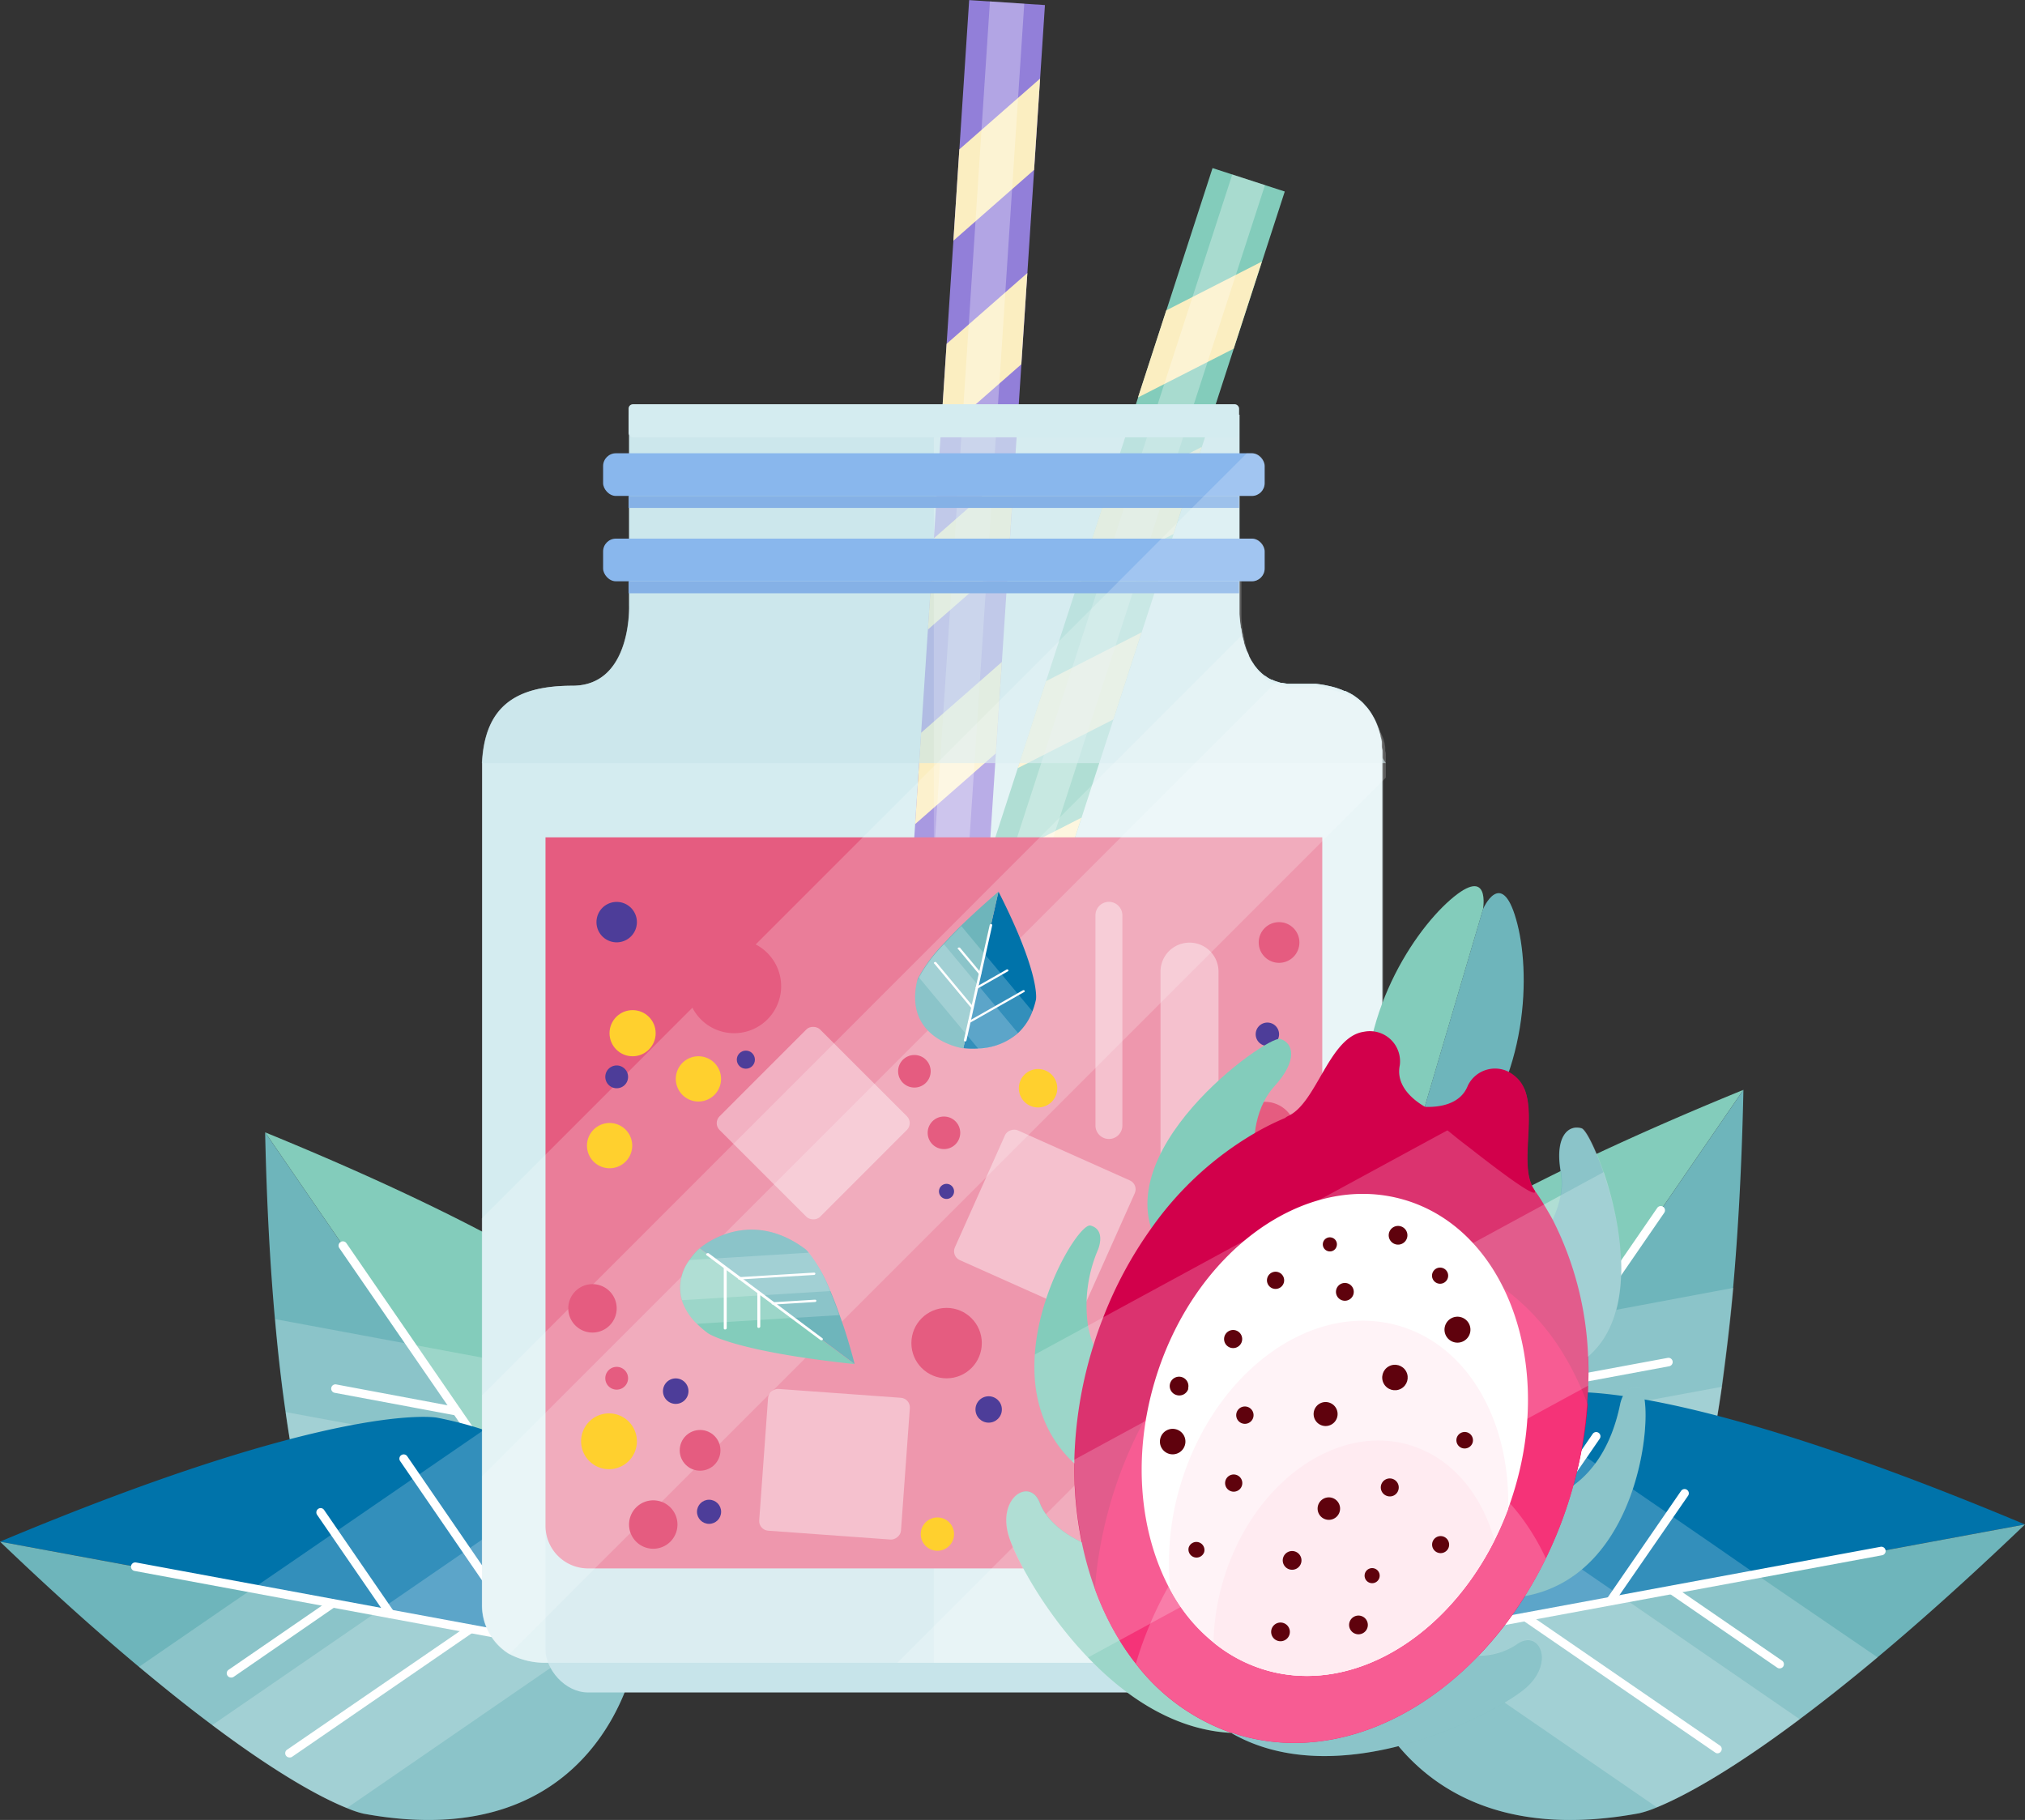<svg xmlns="http://www.w3.org/2000/svg" viewBox="0 0 268.54 241.36"><rect x="0" y="0" width="268.54" height="241.36" fill="#333333" stroke="none"/><defs><style>.cls-1{fill:#83ccbb;}.cls-2{fill:#6eb5bb;}.cls-3{opacity:0.2;}.cls-4{fill:#fff;}.cls-5{fill:#0073aa;}.cls-6{fill:#d4ecf0;}.cls-7{fill:#927fd9;}.cls-8{fill:#fbeec1;}.cls-9{opacity:0.3;}.cls-10{fill:#c7e4ea;}.cls-11{opacity:0.6;}.cls-12{fill:#e55c80;}.cls-13{fill:#89b7ed;}.cls-14{fill:#85b1e6;}.cls-15{opacity:0.4;}.cls-16{fill:#ffd02e;}.cls-17{fill:#4d3d99;}.cls-18{fill:#d2004b;}.cls-19{fill:#f20056;}.cls-20{fill:#fff3f7;}.cls-21{fill:#ffebf1;}.cls-22{fill:#5f020d;}</style></defs><title>Asset 2</title><g id="Layer_2" data-name="Layer 2"><g id="Layer_1-2" data-name="Layer 1"><path class="cls-1" d="M35.16,150.17l48.5,70.53a26.1,26.1,0,0,0,4.85-4.56,25.6,25.6,0,0,0,6.28-18.35,32.46,32.46,0,0,0-3.74-12.74,48.17,48.17,0,0,0-3.33-5.55S80.22,168.59,35.16,150.17Z"/><path class="cls-2" d="M43.73,209.75c18.12,26.36,39.93,10.95,39.93,10.95l-48.5-70.53c.21,9.68.68,17.87,1.3,24.77.41,4.68.89,8.76,1.41,12.32,1.64,11.52,3.64,17.58,4.83,20.4A13.45,13.45,0,0,0,43.73,209.75Z"/><g class="cls-3"><path class="cls-4" d="M43.73,209.75c18.12,26.36,39.93,10.95,39.93,10.95a26.1,26.1,0,0,0,4.85-4.56,25.6,25.6,0,0,0,6.28-18.35L37.87,187.26c1.64,11.52,3.64,17.58,4.83,20.4A13.45,13.45,0,0,0,43.73,209.75Z"/></g><g class="cls-3"><path class="cls-4" d="M42.7,207.66l36.66,6.79,9.15,1.69a25.6,25.6,0,0,0,6.28-18.35,32.46,32.46,0,0,0-3.74-12.74l-29.76-5.5-6.8-1.27-2.56-.47-.43-.08-15-2.79c.41,4.68.89,8.76,1.41,12.32C39.51,198.78,41.51,204.84,42.7,207.66Z"/></g><path class="cls-4" d="M75.52,209.4h-.1a.57.57,0,0,1-.46-.66l5.29-28.58a.57.57,0,0,1,1.12.21l-5.29,28.58A.57.57,0,0,1,75.52,209.4Z"/><path class="cls-4" d="M65,194.11h-.1a.57.57,0,0,1-.45-.66l3-16.05a.56.56,0,1,1,1.11.2l-3,16A.57.57,0,0,1,65,194.11Z"/><path class="cls-4" d="M71.06,203H71l-28.58-5.29a.56.56,0,0,1-.45-.66.57.57,0,0,1,.66-.46l28.58,5.3a.56.56,0,0,1,.45.66A.57.57,0,0,1,71.06,203Z"/><path class="cls-4" d="M60.54,187.71h-.1l-16.06-3a.56.56,0,0,1,.21-1.11l16,3a.56.56,0,0,1-.1,1.12Z"/><path class="cls-4" d="M81.13,217.59a.57.57,0,0,1-.47-.25L45,165.52a.57.57,0,0,1,.94-.65L81.59,216.7a.57.57,0,0,1-.14.79A.63.63,0,0,1,81.13,217.59Z"/><path class="cls-5" d="M0,204.45,84.16,220a25.88,25.88,0,0,0,.21-6.65A25.52,25.52,0,0,0,75.83,196a32.18,32.18,0,0,0-11.65-6.37A50.45,50.45,0,0,0,57.9,188S44.89,185.61,0,204.45Z"/><path class="cls-2" d="M48.19,240.52c31.45,5.82,36-20.49,36-20.49L0,204.45c7,6.7,13.11,12.16,18.43,16.6,3.6,3,6.82,5.57,9.7,7.71,9.32,7,15,9.86,17.85,11A13.32,13.32,0,0,0,48.19,240.52Z"/><g class="cls-3"><path class="cls-4" d="M48.19,240.52c31.45,5.82,36-20.49,36-20.49a25.88,25.88,0,0,0,.21-6.65A25.52,25.52,0,0,0,75.83,196l-47.7,32.79c9.32,7,15,9.86,17.85,11A13.32,13.32,0,0,0,48.19,240.52Z"/></g><g class="cls-3"><path class="cls-4" d="M46,239.78,76.7,218.65l7.67-5.27A25.52,25.52,0,0,0,75.83,196a32.18,32.18,0,0,0-11.65-6.37L39.25,206.75l-5.71,3.91-2.14,1.48-.36.24-12.61,8.67c3.6,3,6.82,5.57,9.7,7.71C37.45,235.74,43.14,238.62,46,239.78Z"/></g><path class="cls-4" d="M70,218a.57.57,0,0,1-.47-.24l-16.47-24a.56.56,0,0,1,.15-.78.57.57,0,0,1,.79.14l16.46,24A.56.56,0,0,1,70,218Z"/><path class="cls-4" d="M51.77,214.58a.57.57,0,0,1-.47-.24l-9.25-13.45a.57.57,0,0,1,.15-.79.55.55,0,0,1,.78.15l9.25,13.45a.56.56,0,0,1-.46.88Z"/><path class="cls-4" d="M38.39,233.07a.57.57,0,0,1-.47-.25.56.56,0,0,1,.15-.78l24-16.47a.56.56,0,0,1,.79.14.57.57,0,0,1-.15.79L38.71,233A.55.55,0,0,1,38.39,233.07Z"/><path class="cls-4" d="M30.64,222.47a.57.57,0,0,1-.47-.25.55.55,0,0,1,.15-.78l13.45-9.25a.56.56,0,1,1,.64.93L31,222.37A.55.55,0,0,1,30.64,222.47Z"/><path class="cls-4" d="M79.77,219.79h-.1L17.82,208.33a.57.57,0,0,1,.21-1.12l61.84,11.45a.57.57,0,0,1-.1,1.13Z"/><path class="cls-6" d="M183.78,213.51c-.15,1.81-1.26,7-8.66,7H72.57a10.11,10.11,0,0,1-5-1.15,7.58,7.58,0,0,1-3.64-6.49V102.4c0-.41,0-.81,0-1.2.38-7.52,4.44-10.26,12-10.26,7.91,0,7.51-10.66,7.51-10.66V55h80.94V80.28s0,.35,0,.94c0,.06,0,.13,0,.2a15.68,15.68,0,0,0,.16,1.6c0,.1,0,.19.05.28s.07.44.12.67a2,2,0,0,0,.05.24l0,.08.09.37.12.44a.32.32,0,0,0,0,.09c.07.28.17.55.26.81s.13.34.21.5.13.3.19.44l0,.06.21.4,0,0c.08.13.15.26.24.39s.19.29.29.44.08.11.13.17l.14.17.06.08s0,0,0,0,.19.21.28.31h0l.37.35.36.3a.1.1,0,0,1,.05,0h0l.37.26c.14.09.3.17.45.25l.07,0,.21.09a.78.78,0,0,0,.21.09l0,0a3.19,3.19,0,0,0,.33.11l.26.08a1.17,1.17,0,0,0,.2.06l.19,0a6.18,6.18,0,0,0,.67.12l.53,0h1.8l.65,0,.37,0,.4,0,.72.1.48.08.76.16h0l.35.09h0l.43.12.34.12.39.14.39.17.13,0,0,0,.23.12.3.15s0,0,0,0l.35.19c.12.08.24.15.35.24a1.77,1.77,0,0,1,.17.12,1,1,0,0,1,.16.12,2.43,2.43,0,0,1,.25.2c.12.09.23.19.34.29s.16.15.23.23.09.09.13.15l.25.27a7.53,7.53,0,0,1,.84,1.22l.15.27.12.24c.07.14.13.28.19.43s.09.22.13.33a2.31,2.31,0,0,1,.1.28,5.94,5.94,0,0,1,.23.75h0a1.78,1.78,0,0,1,.09.33h0c0,.15.08.3.11.46l.06.33a.37.37,0,0,0,0,.09c0,.11,0,.22,0,.34s0,.07,0,.11v0c0,.2.06.41.08.62a.38.38,0,0,0,0,.1,0,0,0,0,0,0,0v.11l0,.34,0,.37v.18c0,.13,0,.26,0,.39s0,.5,0,.75V212.91A4.44,4.44,0,0,1,183.78,213.51Z"/><rect class="cls-7" x="69.62" y="55.16" width="119.99" height="10.07" transform="translate(61.08 185.61) rotate(-86.25)"/><polygon class="cls-8" points="137.93 10.42 137.13 22.53 126.43 31.92 127.22 19.81 137.93 10.42"/><polygon class="cls-8" points="136.24 36.21 135.44 48.31 124.74 57.7 125.53 45.6 136.24 36.21"/><polygon class="cls-8" points="134.55 62 133.75 74.11 123.05 83.49 123.84 71.39 134.55 62"/><polygon class="cls-8" points="132.86 87.79 132.07 99.9 121.36 109.29 122.15 97.18 132.86 87.79"/><g class="cls-9"><rect class="cls-4" x="69.62" y="57.92" width="119.99" height="4.56" transform="translate(61.08 185.61) rotate(-86.25)"/></g><rect class="cls-1" x="87.06" y="75.87" width="119.99" height="10.07" transform="translate(24.72 195.81) rotate(-72.02)"/><polygon class="cls-8" points="167.34 34.69 163.6 46.24 150.91 52.71 154.66 41.16 167.34 34.69"/><polygon class="cls-8" points="159.37 59.27 155.62 70.82 142.94 77.29 146.68 65.75 159.37 59.27"/><polygon class="cls-8" points="151.39 83.86 147.65 95.41 134.96 101.87 138.71 90.33 151.39 83.86"/><polygon class="cls-8" points="143.41 108.44 139.67 119.99 126.98 126.46 130.73 114.91 143.41 108.44"/><g class="cls-9"><rect class="cls-4" x="87.06" y="78.62" width="119.99" height="4.56" transform="translate(24.72 195.81) rotate(-72.02)"/></g><rect class="cls-10" x="72.34" y="191.62" width="103.01" height="32.83" rx="5.66"/><g class="cls-11"><path class="cls-10" d="M183.78,101.2H63.9c.38-7.52,4.44-10.26,12-10.26,7.91,0,7.51-10.66,7.51-10.66V55h80.94V80.28s0,.35,0,.94c0,.06,0,.13,0,.2a15.68,15.68,0,0,0,.16,1.6c0,.1,0,.19.05.28s.07.44.12.67a2,2,0,0,0,.05.24l0,.08.09.37.12.44a.32.32,0,0,0,0,.09c.07.28.17.55.26.81s.13.34.21.5.13.3.19.44l0,.06.21.4,0,0c.08.13.15.26.24.39s.19.29.29.44.08.11.13.17l.14.17.06.08s0,0,0,0,.19.21.28.31h0l.37.35.36.3a.1.1,0,0,1,.05,0h0c.12.09.24.18.37.26s.3.17.45.25l.07,0,.21.09a.78.78,0,0,0,.21.09l0,0a3.19,3.19,0,0,0,.33.11l.26.08a1.17,1.17,0,0,0,.2.06l.19,0a6.18,6.18,0,0,0,.67.12l.53,0h1.8l.65,0,.37,0,.4,0,.72.1.48.08.76.16h0l.35.09h0l.43.12.34.12.39.14.39.17.13,0,0,0,.23.12.3.15s0,0,0,0l.35.19c.12.08.24.15.35.24a1.77,1.77,0,0,1,.17.12,1,1,0,0,1,.16.12,2.43,2.43,0,0,1,.25.2c.12.09.23.19.34.29s.16.15.23.23.09.09.13.15l.25.27a7.53,7.53,0,0,1,.84,1.22l.15.27.12.24c.07.14.13.28.19.43s.09.22.13.33a2.31,2.31,0,0,1,.1.28,5.94,5.94,0,0,1,.23.75h0a1.78,1.78,0,0,1,.09.33h0c0,.15.08.3.11.46l.06.33a.37.37,0,0,0,0,.09c0,.11,0,.22,0,.34s0,.07,0,.11v0c0,.2.06.41.08.62a.38.38,0,0,0,0,.1,0,0,0,0,0,0,0v.11l0,.34,0,.37Z"/></g><g class="cls-3"><path class="cls-4" d="M183.78,213.51c-.15,1.81-1.26,7-8.66,7H123.84V55h40.47V80.28s0,.35,0,.94c0,.06,0,.13,0,.2a15.68,15.68,0,0,0,.16,1.6c0,.1,0,.19.05.28s.07.44.12.67a2,2,0,0,0,.05.24l0,.08.09.37.12.44a.32.32,0,0,0,0,.09c.07.28.17.55.26.81s.13.34.21.5.13.3.19.44l0,.06.21.4,0,0c.08.13.15.26.24.39s.19.29.29.44.08.11.13.17l.14.17.06.08s0,0,0,0,.19.21.28.31h0l.37.35.36.3a.1.1,0,0,1,.05,0h0l.37.26c.14.09.3.17.45.25l.07,0,.21.09a.78.78,0,0,0,.21.09l0,0a3.19,3.19,0,0,0,.33.11l.26.08a1.17,1.17,0,0,0,.2.06l.19,0a6.18,6.18,0,0,0,.67.12l.53,0h1.8l.65,0,.37,0,.4,0,.72.1.48.08.76.16h0l.35.09h0l.43.12.34.12.39.14.39.17.13,0,0,0,.23.12.3.15s0,0,0,0l.35.19c.12.08.24.15.35.24a1.77,1.77,0,0,1,.17.12,1,1,0,0,1,.16.12,2.43,2.43,0,0,1,.25.2c.12.09.23.19.34.29s.16.15.23.23.09.09.13.15l.25.27a7.53,7.53,0,0,1,.84,1.22l.15.27.12.24c.07.14.13.28.19.43s.09.22.13.33a2.31,2.31,0,0,1,.1.28,5.94,5.94,0,0,1,.23.75h0a1.78,1.78,0,0,1,.09.33h0c0,.15.08.3.11.46l.06.33a.37.37,0,0,0,0,.09c0,.11,0,.22,0,.34s0,.07,0,.11v0c0,.2.06.41.08.62a.38.38,0,0,0,0,.1,0,0,0,0,0,0,0v.11l0,.34,0,.37v.18c0,.13,0,.26,0,.39s0,.5,0,.75V212.91A4.44,4.44,0,0,1,183.78,213.51Z"/></g><path class="cls-12" d="M72.34,111.05v91.32A5.65,5.65,0,0,0,78,208h91.69a5.66,5.66,0,0,0,5.66-5.66V111.05Z"/><g class="cls-3"><path class="cls-4" d="M183.78,213.51c-.15,1.81-1.26,7-8.66,7H72.57a10.11,10.11,0,0,1-5-1.15,7.58,7.58,0,0,1-3.64-6.49v-17.1L169.21,90.48a3.19,3.19,0,0,0,.33.11l.26.08a1.17,1.17,0,0,0,.2.06l.19,0a6.18,6.18,0,0,0,.67.12l.53,0h1.8l.65,0,.37,0,.4,0,.72.1.48.08.76.16h0l.35.09h0l.43.12.34.12.39.14.39.17.13,0,0,0,.23.12.3.15s0,0,0,0l.35.19c.12.08.24.15.35.24a1.77,1.77,0,0,1,.17.12,1,1,0,0,1,.16.12,2.43,2.43,0,0,1,.25.2c.12.09.23.19.34.29s.16.15.23.23.09.09.13.15l.25.27a7.53,7.53,0,0,1,.84,1.22l.15.27.12.24c.07.14.13.28.19.43s.09.22.13.33a2.31,2.31,0,0,1,.1.28,5.94,5.94,0,0,1,.23.75h0a1.78,1.78,0,0,1,.09.33h0c0,.15.08.3.11.46l.06.33a.37.37,0,0,0,0,.09c0,.11,0,.22,0,.34s0,.07,0,.11v0c0,.2.06.41.08.62a.38.38,0,0,0,0,.1,0,0,0,0,0,0,0v.11l0,.34,0,.37v.18c0,.13,0,.26,0,.39s0,.5,0,.75V212.91A4.44,4.44,0,0,1,183.78,213.51Z"/></g><g class="cls-3"><path class="cls-4" d="M183.78,213.51c-.15,1.81-1.26,7-8.66,7H72.57a10.11,10.11,0,0,1-5-1.15,7.58,7.58,0,0,1-3.64-6.49V185.05L164.72,84.21l0,.08.09.37.12.44a.32.32,0,0,0,0,.09c.07.28.17.55.26.81s.13.34.21.5.13.3.19.44l0,.06.21.4,0,0c.08.13.15.26.24.39s.19.29.29.44.08.11.13.17l.14.17.06.08s0,0,0,0,.19.21.28.31h0l.37.35.36.3a.1.1,0,0,1,.05,0h0l.37.26c.14.09.3.17.45.25l.07,0,.21.09a.78.78,0,0,0,.21.09l0,0a3.19,3.19,0,0,0,.33.11l.26.08a1.17,1.17,0,0,0,.2.06l.19,0a6.18,6.18,0,0,0,.67.12l.53,0h1.8l.65,0,.37,0,.4,0,.72.1.48.08.76.16h0l.35.09h0l.43.12.34.12.39.14.39.17.13,0,0,0,.23.12.3.15s0,0,0,0l.35.19c.12.08.24.15.35.24a1.77,1.77,0,0,1,.17.12,1,1,0,0,1,.16.12,2.43,2.43,0,0,1,.25.2c.12.09.23.19.34.29s.16.15.23.23.09.09.13.15l.25.27a7.53,7.53,0,0,1,.84,1.22l.15.27.12.24c.07.14.13.28.19.43s.09.22.13.33a2.31,2.31,0,0,1,.1.28,5.94,5.94,0,0,1,.23.75h0a1.78,1.78,0,0,1,.09.33h0c0,.15.08.3.11.46l.06.33a.37.37,0,0,0,0,.09c0,.11,0,.22,0,.34s0,.07,0,.11v0c0,.2.06.41.08.62a.38.38,0,0,0,0,.1,0,0,0,0,0,0,0v.11l0,.34,0,.37v.18c0,.13,0,.26,0,.39s0,.5,0,.75V212.91A4.44,4.44,0,0,1,183.78,213.51Z"/></g><rect class="cls-6" x="83.36" y="53.61" width="80.96" height="4.39" rx="0.57"/><rect class="cls-13" x="79.98" y="60.11" width="87.73" height="5.66" rx="1.7"/><rect class="cls-13" x="79.98" y="71.43" width="87.73" height="5.66" rx="1.7"/><rect class="cls-14" x="83.36" y="77.09" width="80.95" height="1.59"/><rect class="cls-14" x="83.36" y="65.77" width="80.95" height="1.59"/><g class="cls-3"><path class="cls-4" d="M92.09,194.82l19.62-19.62,63.64-63.64,8.43-8.43v-2l0-.37,0-.34v-.11a0,0,0,0,1,0,0,.38.38,0,0,1,0-.1c0-.21,0-.42-.08-.62v0s0-.07,0-.11,0-.23,0-.34a.37.37,0,0,1,0-.09l-.06-.33c0-.16-.07-.31-.11-.46h0a1.78,1.78,0,0,0-.09-.33h0A5.94,5.94,0,0,0,183,97a2.31,2.31,0,0,0-.1-.28c0-.11-.08-.22-.13-.33s-.12-.29-.19-.43l-.12-.24-.15-.27a7.53,7.53,0,0,0-.84-1.22l-.25-.27c0-.06-.09-.1-.13-.15s-.15-.15-.23-.23-.22-.2-.34-.29a2.43,2.43,0,0,0-.25-.2,1,1,0,0,0-.16-.12,1.77,1.77,0,0,0-.17-.12c-.11-.09-.23-.16-.35-.24l-.35-.19s0,0,0,0l-.3-.15-.23-.12,0,0-.13,0-.39-.17-.39-.14-.34-.12-.43-.12h0l-.35-.09h0l-.76-.16-.48-.08-.72-.1-.4,0-.37,0-.65,0h-1.8l-.53,0a6.18,6.18,0,0,1-.67-.12l-.19,0a1.17,1.17,0,0,1-.2-.06l-.26-.08a3.19,3.19,0,0,1-.33-.11l0,0a.78.78,0,0,1-.21-.09l-.21-.09-.07,0c-.15-.08-.31-.16-.45-.25l-.37-.26h0a.1.1,0,0,0-.05,0l-.36-.3-.37-.35h0c-.09-.1-.19-.2-.28-.31s0,0,0,0l-.06-.08-.14-.17c-.05-.06-.08-.12-.13-.17s-.2-.29-.29-.44-.16-.26-.24-.39l0,0-.21-.4,0-.06c-.06-.14-.13-.29-.19-.44s-.14-.33-.21-.5-.19-.53-.26-.81a.32.32,0,0,1,0-.09l-.12-.44-.09-.37,0-.08a2,2,0,0,1-.05-.24c0-.23-.09-.45-.12-.67s0-.18-.05-.28a15.68,15.68,0,0,1-.16-1.6c0-.07,0-.14,0-.2,0-.59,0-.94,0-.94V77.09H166a1.69,1.69,0,0,0,1.7-1.69V73.13a1.7,1.7,0,0,0-1.7-1.7h-1.7V65.77H166a1.69,1.69,0,0,0,1.7-1.69V61.81a1.7,1.7,0,0,0-1.7-1.7h-.66l-1,1-4.62,4.61L146.78,78.69,124.27,101.2l-.43.43-9.43,9.42L72.34,153.13l-8.46,8.46v51.32a7.58,7.58,0,0,0,3.64,6.49L78.89,208Z"/></g><g class="cls-3"><path class="cls-4" d="M183.78,155.75v57.76c-.15,1.81-1.26,7-8.66,7H119l49.16-49.16Z"/></g><g class="cls-15"><path class="cls-4" d="M161.59,188.85a3.84,3.84,0,0,1-3.84,3.84h0a3.84,3.84,0,0,1-3.85-3.84v-60a3.84,3.84,0,0,1,3.85-3.84h0a3.84,3.84,0,0,1,3.84,3.84Z"/></g><g class="cls-15"><path class="cls-4" d="M148.84,149.27a1.78,1.78,0,0,1-1.78,1.78h0a1.79,1.79,0,0,1-1.79-1.78V121.39a1.79,1.79,0,0,1,1.79-1.79h0a1.79,1.79,0,0,1,1.78,1.79Z"/></g><circle class="cls-12" cx="125.53" cy="178.12" r="4.67"/><circle class="cls-12" cx="169.62" cy="124.99" r="2.7"/><circle class="cls-12" cx="92.84" cy="192.34" r="2.7"/><circle class="cls-12" cx="155.36" cy="201.43" r="4.15"/><circle class="cls-12" cx="78.58" cy="127.69" r="4.15"/><circle class="cls-16" cx="137.66" cy="144.32" r="2.55"/><circle class="cls-16" cx="124.31" cy="203.45" r="2.21"/><path class="cls-12" d="M89.84,202.18a3.21,3.21,0,1,1-3.2-3.21A3.21,3.21,0,0,1,89.84,202.18Z"/><path class="cls-16" d="M84.46,191.14a3.7,3.7,0,1,1-3.7-3.7A3.7,3.7,0,0,1,84.46,191.14Z"/><path class="cls-12" d="M83.29,182.78a1.51,1.51,0,1,1-1.51-1.51A1.51,1.51,0,0,1,83.29,182.78Z"/><path class="cls-12" d="M81.78,173.51a3.21,3.21,0,1,1-3.2-3.21A3.21,3.21,0,0,1,81.78,173.51Z"/><path class="cls-12" d="M171.78,197.28a5.1,5.1,0,1,1-5.1-5.1A5.09,5.09,0,0,1,171.78,197.28Z"/><path class="cls-16" d="M170.78,184.49a3,3,0,1,1-3-3A3,3,0,0,1,170.78,184.49Z"/><path class="cls-12" d="M170.8,171a4.12,4.12,0,1,1-4.12-4.11A4.13,4.13,0,0,1,170.8,171Z"/><circle class="cls-12" cx="121.26" cy="142.07" r="2.16"/><path class="cls-12" d="M173.52,161.83a2.73,2.73,0,1,1-2.72-2.73A2.72,2.72,0,0,1,173.52,161.83Z"/><path class="cls-16" d="M95.62,143.08a3,3,0,1,1-3-3A3,3,0,0,1,95.62,143.08Z"/><path class="cls-16" d="M83.84,151.93a3,3,0,1,1-3-3A3,3,0,0,1,83.84,151.93Z"/><circle class="cls-16" cx="83.89" cy="137.02" r="3.06"/><path class="cls-12" d="M103.59,130.79a6.23,6.23,0,1,1-6.23-6.23A6.23,6.23,0,0,1,103.59,130.79Z"/><circle class="cls-12" cx="125.18" cy="150.23" r="2.16"/><circle class="cls-12" cx="167.74" cy="150.23" r="4.11"/><g class="cls-15"><rect class="cls-4" x="101.26" y="184.77" width="18.85" height="18.85" rx="1.28" transform="translate(-91.01 290.56) rotate(-85.86)"/></g><g class="cls-15"><rect class="cls-4" x="98.42" y="139.5" width="18.85" height="18.85" rx="1.28" transform="translate(-73.73 119.96) rotate(-45.02)"/></g><g class="cls-15"><rect class="cls-4" x="129.14" y="152.4" width="18.85" height="18.85" rx="1.28" transform="translate(-65.72 222.31) rotate(-65.92)"/></g><path class="cls-17" d="M91.3,184.49a1.69,1.69,0,1,1-1.69-1.69A1.69,1.69,0,0,1,91.3,184.49Z"/><path class="cls-17" d="M149.89,192.34a1.71,1.71,0,1,1-1.71-1.7A1.7,1.7,0,0,1,149.89,192.34Z"/><path class="cls-17" d="M83.29,142.81a1.51,1.51,0,1,0-1.51,1.51A1.5,1.5,0,0,0,83.29,142.81Z"/><path class="cls-17" d="M150.61,172.21a1.29,1.29,0,1,1-1.29-1.29A1.29,1.29,0,0,1,150.61,172.21Z"/><path class="cls-17" d="M126.52,158a1,1,0,1,1-1-1A1,1,0,0,1,126.52,158Z"/><circle class="cls-17" cx="94.03" cy="200.49" r="1.6"/><path class="cls-17" d="M169.62,137.16a1.55,1.55,0,1,1-1.55-1.55A1.55,1.55,0,0,1,169.62,137.16Z"/><circle class="cls-17" cx="131.11" cy="186.92" r="1.75"/><circle class="cls-17" cx="98.91" cy="140.53" r="1.2"/><path class="cls-17" d="M84.46,122.29a2.68,2.68,0,1,1-2.68-2.68A2.68,2.68,0,0,1,84.46,122.29Z"/><path class="cls-5" d="M132.41,118.24,127.75,139a9.77,9.77,0,0,0,2,.05A8.36,8.36,0,0,0,135,137a7.56,7.56,0,0,0,1.91-2.88,10.12,10.12,0,0,0,.47-1.55S138.05,129.33,132.41,118.24Z"/><path class="cls-2" d="M121.61,130.14c-1.74,7.77,6.14,8.89,6.14,8.89l4.66-20.79c-2,1.73-3.64,3.24-5,4.55-.9.89-1.66,1.69-2.31,2.4a20.45,20.45,0,0,0-3.29,4.41A2.78,2.78,0,0,0,121.61,130.14Z"/><g class="cls-3"><path class="cls-4" d="M121.61,130.14c-1.74,7.77,6.14,8.89,6.14,8.89a9.77,9.77,0,0,0,2,.05A8.36,8.36,0,0,0,135,137l-9.82-11.78a20.45,20.45,0,0,0-3.29,4.41A2.78,2.78,0,0,0,121.61,130.14Z"/></g><g class="cls-3"><path class="cls-4" d="M121.84,129.6l6.32,7.59,1.58,1.89A8.36,8.36,0,0,0,135,137a7.56,7.56,0,0,0,1.91-2.88l-5.13-6.16-1.18-1.4-.44-.53-.07-.09-2.6-3.12c-.9.89-1.66,1.69-2.31,2.4A20.45,20.45,0,0,0,121.84,129.6Z"/></g><path class="cls-4" d="M128.37,135.54a.13.13,0,0,1,.07-.12l7.17-4.07a.2.2,0,0,1,.24,0,.12.12,0,0,1,0,.19l-7.17,4.07a.18.18,0,0,1-.23,0A.11.11,0,0,1,128.37,135.54Z"/><path class="cls-4" d="M129.38,131a.13.13,0,0,1,.07-.12l4-2.28a.18.18,0,0,1,.23,0,.12.12,0,0,1,0,.2l-4,2.28a.18.18,0,0,1-.23,0A.16.16,0,0,1,129.38,131Z"/><path class="cls-4" d="M123.84,127.72a.13.13,0,0,1,.08-.11.18.18,0,0,1,.23,0l4.93,5.92a.12.12,0,0,1,0,.19.2.2,0,0,1-.24,0l-4.93-5.92A.11.11,0,0,1,123.84,127.72Z"/><path class="cls-4" d="M127,125.81a.13.13,0,0,1,.07-.12.21.21,0,0,1,.24,0l2.77,3.32a.13.13,0,0,1,0,.2.19.19,0,0,1-.23,0l-2.77-3.32A.13.13,0,0,1,127,125.81Z"/><path class="cls-4" d="M127.82,137.94v0l3.43-15.28a.19.19,0,0,1,.2-.11.14.14,0,0,1,.13.16L128.16,138a.17.17,0,0,1-.2.11A.15.15,0,0,1,127.82,137.94Z"/><path class="cls-1" d="M231.2,144.53l-51.49,74.89a27.46,27.46,0,0,1-5.16-4.84,27.15,27.15,0,0,1-6.66-19.48,34.29,34.29,0,0,1,4-13.53,49.86,49.86,0,0,1,3.53-5.9S183.35,164.08,231.2,144.53Z"/><path class="cls-2" d="M222.1,207.79c-19.24,28-42.39,11.63-42.39,11.63l51.49-74.89c-.22,10.28-.72,19-1.37,26.3-.44,5-1,9.3-1.5,13.08-1.75,12.23-3.87,18.67-5.13,21.66A13.53,13.53,0,0,1,222.1,207.79Z"/><g class="cls-3"><path class="cls-4" d="M222.1,207.79c-19.24,28-42.39,11.63-42.39,11.63a27.46,27.46,0,0,1-5.16-4.84,27.15,27.15,0,0,1-6.66-19.48l60.44-11.19c-1.75,12.23-3.87,18.67-5.13,21.66A13.53,13.53,0,0,1,222.1,207.79Z"/></g><g class="cls-3"><path class="cls-4" d="M223.2,205.57l-38.93,7.21-9.72,1.8a27.15,27.15,0,0,1-6.66-19.48,34.29,34.29,0,0,1,4-13.53l31.6-5.85,7.22-1.34,2.72-.51.45-.08,16-3c-.44,5-1,9.3-1.5,13.08C226.58,196.14,224.46,202.58,223.2,205.57Z"/></g><path class="cls-4" d="M188.35,207.39a.57.57,0,0,1-.56-.47l-5.62-30.35a.57.57,0,0,1,.46-.66.56.56,0,0,1,.65.46l5.62,30.35a.56.56,0,0,1-.45.66Z"/><path class="cls-4" d="M199.51,191.15a.57.57,0,0,1-.55-.47l-3.16-17a.57.57,0,0,1,1.12-.21l3.15,17a.57.57,0,0,1-.45.66Z"/><path class="cls-4" d="M193.09,200.6a.57.57,0,0,1-.56-.47.56.56,0,0,1,.46-.65l30.35-5.62a.57.57,0,0,1,.66.45.57.57,0,0,1-.46.66l-30.35,5.62Z"/><path class="cls-4" d="M204.26,184.36a.57.57,0,0,1-.11-1.13l17-3.15a.56.56,0,0,1,.66.45.57.57,0,0,1-.46.66l-17,3.16Z"/><path class="cls-4" d="M182.39,216.08a.55.55,0,0,1-.32-.1.56.56,0,0,1-.14-.79l37.84-55a.56.56,0,1,1,.93.64l-37.84,55A.57.57,0,0,1,182.39,216.08Z"/><path class="cls-5" d="M268.54,202.17l-89.37,16.54a27.68,27.68,0,0,1-.22-7.07A27.18,27.18,0,0,1,188,193.15a34.33,34.33,0,0,1,12.38-6.75,50.94,50.94,0,0,1,6.66-1.68S220.88,182.16,268.54,202.17Z"/><path class="cls-2" d="M217.37,240.47c-33.4,6.18-38.2-21.76-38.2-21.76l89.37-16.54c-7.43,7.11-13.92,12.9-19.57,17.63-3.82,3.2-7.25,5.9-10.3,8.18-9.89,7.42-15.94,10.47-18.95,11.7A14.07,14.07,0,0,1,217.37,240.47Z"/><g class="cls-3"><path class="cls-4" d="M217.37,240.47c-33.4,6.18-38.2-21.76-38.2-21.76a27.68,27.68,0,0,1-.22-7.07A27.18,27.18,0,0,1,188,193.15L238.67,228c-9.89,7.42-15.94,10.47-18.95,11.7A14.07,14.07,0,0,1,217.37,240.47Z"/></g><g class="cls-3"><path class="cls-4" d="M219.72,239.68l-32.63-22.44-8.14-5.6A27.18,27.18,0,0,1,188,193.15a34.33,34.33,0,0,1,12.38-6.75l26.48,18.2,6,4.16,2.28,1.57.38.26L249,219.8c-3.82,3.2-7.25,5.9-10.3,8.18C228.78,235.4,222.73,238.45,219.72,239.68Z"/></g><path class="cls-4" d="M194.19,216.48a.55.55,0,0,1-.32-.1.57.57,0,0,1-.15-.79l17.49-25.43a.56.56,0,1,1,.93.64l-17.48,25.43A.57.57,0,0,1,194.19,216.48Z"/><path class="cls-4" d="M213.57,212.89a.55.55,0,0,1-.32-.1.57.57,0,0,1-.15-.79l9.83-14.28a.56.56,0,1,1,.93.64L214,212.64A.57.57,0,0,1,213.57,212.89Z"/><path class="cls-4" d="M227.78,232.52a.53.53,0,0,1-.32-.1L202,214.93a.56.56,0,0,1,.64-.93l25.44,17.49a.55.55,0,0,1,.14.78A.56.56,0,0,1,227.78,232.52Z"/><path class="cls-4" d="M236,221.26a.55.55,0,0,1-.32-.1l-14.29-9.82a.56.56,0,0,1-.14-.78.55.55,0,0,1,.78-.15l14.29,9.82a.57.57,0,0,1,.15.79A.57.57,0,0,1,236,221.26Z"/><path class="cls-4" d="M183.83,218.41a.56.56,0,0,1-.1-1.12l65.67-12.16a.57.57,0,0,1,.21,1.12L183.94,218.4Z"/><path class="cls-1" d="M192.34,119.32c-5.39,4.7-13,16.81-10.91,30.1l6.23,1.71,9-30.52S197.73,114.63,192.34,119.32Z"/><path class="cls-2" d="M201.05,121.9c2,6.87,1.73,21.16-7.23,31.19l-6.16-2,9-30.52S199.08,115,201.05,121.9Z"/><path class="cls-1" d="M163.28,229.81c-7.56-.38-14.05-4.81-19-10-5.76-6-9.47-13-10.41-15.86-1.77-5.28,2.69-8.06,4-4.71,1,2.65,3.66,4.36,5.64,5.31a17.37,17.37,0,0,0,2.36.94l.08,0,6.76,9.46.15.2,10.41,14.56Z"/><path class="cls-2" d="M202,224.13c-4.36,3.47-24.57,13.88-38.75,5.68l.08,0,27.71-10.89a17.13,17.13,0,0,0,5,.65,9.09,9.09,0,0,0,5.16-1.52C204.16,215.91,206.38,220.67,202,224.13Z"/><path class="cls-2" d="M210.6,179.94a10.57,10.57,0,0,1-2.26,1.46l-.43.2-.26-1.42h0l-3-16.34a13.34,13.34,0,0,0,2.3-5.29,9.06,9.06,0,0,0,0-3.25c-.77-4.56,1-6.19,2.78-5.66.52.15,1.75,2.47,2.89,5.81C215.13,162.6,217.11,174.47,210.6,179.94Z"/><path class="cls-2" d="M202.21,211.68a19.15,19.15,0,0,1-1.91.24,13.52,13.52,0,0,1,1.75-10.29,13.29,13.29,0,0,1,2.45-2.78,9.69,9.69,0,0,0,4.14-1.84c2.31-1.67,5-4.84,6.22-10.82,0,0,.51-2.78,2.58-2.11S218.4,208.77,202.21,211.68Z"/><path class="cls-1" d="M169.77,137.78c-1.75-.51-24,15.35-15.8,27.86l12.37-13.16s-.45-5,2.68-8.44S171.52,138.29,169.77,137.78Z"/><path class="cls-1" d="M146.66,191.32a13.39,13.39,0,0,1-2.82,3.89c-.48-.36-.92-.74-1.34-1.12l-.35-.32c-4.11-4-5.26-9.17-4.92-14.13.6-9,6.1-17.47,7.39-17.11,2.1.57,1,3.17,1,3.17a18.78,18.78,0,0,0-1.34,10.1,12.36,12.36,0,0,0,.74,2.56,9.57,9.57,0,0,0,2.4,3.6A12.8,12.8,0,0,1,146.66,191.32Z"/><path class="cls-18" d="M208.36,198a55.64,55.64,0,0,1-3.37,8.68,52.45,52.45,0,0,1-2.78,5,48.72,48.72,0,0,1-6.11,7.86c-9,9.38-20.82,13.79-31.81,10.54l-.93-.3-.13,0a27.3,27.3,0,0,1-12.59-9.13,32.47,32.47,0,0,1-2.15-3.08,37,37,0,0,1-3.29-6.85,44.1,44.1,0,0,1-1.73-6.12,48.39,48.39,0,0,1-1-10.47v-.51a55.37,55.37,0,0,1,2.29-14.41c.08-.27.16-.54.25-.81.38-1.25.81-2.47,1.28-3.66a53.25,53.25,0,0,1,6.34-11.78,43.67,43.67,0,0,1,13.75-12.68,35,35,0,0,1,4-2A29.19,29.19,0,0,1,181.11,146a25.45,25.45,0,0,1,7.13.89l.62.17.51.15h0a26,26,0,0,1,6.57,3.18,29,29,0,0,1,7.55,7.45h0c.44.61.85,1.24,1.25,1.9s.8,1.34,1.16,2a43.6,43.6,0,0,1,4.7,18.13c.07,1.26.08,2.54,0,3.83,0,.83-.06,1.68-.12,2.52A55.47,55.47,0,0,1,208.64,197C208.55,197.33,208.46,197.66,208.36,198Z"/><path class="cls-19" d="M208.36,198a55.64,55.64,0,0,1-3.37,8.68,52.45,52.45,0,0,1-2.78,5,48.72,48.72,0,0,1-6.11,7.86c-9,9.38-20.82,13.79-31.81,10.54l-.93-.3-.13,0a27.3,27.3,0,0,1-12.59-9.13,32.47,32.47,0,0,1-2.15-3.08,37,37,0,0,1-3.29-6.85,51.88,51.88,0,0,1,.63-5.18,57.7,57.7,0,0,1,1.52-6.51,55.45,55.45,0,0,1,4.21-10.33c.15-.3.31-.59.47-.88a46.16,46.16,0,0,1,16.22-17.31c.65-.39,1.31-.75,2-1.09,6.77-3.51,14.16-4.57,21.2-2.49l.13,0a25.91,25.91,0,0,1,7.86,3.94,30.36,30.36,0,0,1,8.24,9.3q.36.6.69,1.23c.49.93.95,1.88,1.38,2.87.28.66.55,1.34.8,2A55.47,55.47,0,0,1,208.64,197C208.55,197.33,208.46,197.66,208.36,198Z"/><g class="cls-3"><path class="cls-4" d="M205,206.67a52.45,52.45,0,0,1-2.78,5,48.72,48.72,0,0,1-6.11,7.86c-9,9.38-20.82,13.79-31.81,10.54l-.93-.3-.13,0a27.3,27.3,0,0,1-12.59-9.13l0-.08a47.37,47.37,0,0,1,1.86-5.18l.15-.37a49.62,49.62,0,0,1,2.29-4.62c0-.09.11-.18.16-.28a45,45,0,0,1,2.61-4c.38-.53.78-1,1.18-1.55,5-6.29,11.36-10.65,18-12.31h0a23.59,23.59,0,0,1,11-.17c.45.1.91.22,1.37.36a22.28,22.28,0,0,1,3.22,1.23A23.91,23.91,0,0,1,200,199.1c.08.09.17.18.25.28a26.57,26.57,0,0,1,1.81,2.25A30.92,30.92,0,0,1,205,206.67Z"/></g><g class="cls-3"><path class="cls-4" d="M202,224.13c-4.36,3.47-24.57,13.88-38.75,5.68-7.56-.38-14.05-4.81-19-10-5.76-6-9.47-13-10.41-15.86-1.77-5.28,2.69-8.06,4-4.71,1,2.65,3.66,4.36,5.64,5.31a48.39,48.39,0,0,1-1-10.47l-.35-.32.35-.19,4.16-2.26,4.9-2.66,43.81-23.8,9.37-5.09,2.25-1.23,5.71-3.1c2.43,7.16,4.41,19-2.1,24.5.07,1.26.08,2.54,0,3.83,0,.83-.06,1.68-.12,2.52A55.47,55.47,0,0,1,208.64,197c2.31-1.67,5-4.84,6.22-10.82,0,0,.51-2.78,2.58-2.11s1,24.69-15.23,27.6a48.72,48.72,0,0,1-6.11,7.86,9.09,9.09,0,0,0,5.16-1.52C204.16,215.91,206.38,220.67,202,224.13Z"/></g><g class="cls-3"><path class="cls-4" d="M210.6,179.94c.07,1.26.08,2.54,0,3.83l-.92.5-7.17,3.9-10.88,5.91-6.2,3.36-1.65.9-21.76,11.83-.1.05-5.34,2.9-3.8,2.06-.3.17-4,2.18-4.21,2.29c-5.76-6-9.47-13-10.41-15.86-1.77-5.28,2.69-8.06,4-4.71,1,2.65,3.66,4.36,5.64,5.31a48.39,48.39,0,0,1-1-10.47l-.35-.32c-4.11-4-5.26-9.17-4.92-14.13l7.07-3.84,2-1.1,18.53-10.07,26.05-14.15.47-.25L193.6,149l4.69-2.54,3.84-2.09c1.54,3.7-.68,10.17,1.21,13.2a2,2,0,0,1,.15.28h0c.44.61.85,1.24,1.25,1.9l2.25-1.23a9.06,9.06,0,0,0,0-3.25c-.77-4.56,1-6.19,2.78-5.66.52.15,1.75,2.47,2.89,5.81C215.13,162.6,217.11,174.47,210.6,179.94Z"/></g><path class="cls-18" d="M189.76,147.19s-4.92-2.1-4.13-5.92a4,4,0,0,0-4.76-4.44c-4.6.64-6.22,9.38-10,11.15S189.76,147.19,189.76,147.19Z"/><path class="cls-18" d="M194.68,152.06c-1-.74-1.87-1.47-2.72-2.15-1.33-1-2.45-2-3.18-2.56l-.05,0-.49-.39-.32-.26s.39.06,1,.09H189c1.61.06,4.63-.2,5.65-2.81a4,4,0,0,1,5.49-1.8,5.21,5.21,0,0,1,.91.66,4.26,4.26,0,0,1,1.12,1.59c1.54,3.7-.68,10.17,1.21,13.2a2,2,0,0,1,.15.28h0C204,159.19,199.13,155.55,194.68,152.06Z"/><path class="cls-4" d="M200.9,197.34c-.28.94-.58,1.87-.92,2.78q-.81,2.15-1.8,4.14c-6.55,13.08-19.08,20.55-30.4,17.2a19.42,19.42,0,0,1-6.85-3.64,23.38,23.38,0,0,1-5.75-7c-4-7.39-5.05-17.47-2.06-27.58,5.1-17.23,19.93-28,33.12-24.12S206,180.11,200.9,197.34Z"/><path class="cls-20" d="M200,200.12c-5.8,15.59-19.73,25-32.2,21.34a21.34,21.34,0,0,1-12.6-10.68A35.55,35.55,0,0,1,156.52,197C161,181.9,174,172.42,185.6,175.85,194.78,178.56,200.3,188.56,200,200.12Z"/><path class="cls-21" d="M198.18,204.26c-6.55,13.08-19.08,20.55-30.4,17.2a19.42,19.42,0,0,1-6.85-3.64,30.52,30.52,0,0,1,1.28-8.19c3.8-12.85,14.86-20.9,24.7-18C192.47,193.28,196.45,198.08,198.18,204.26Z"/><path class="cls-22" d="M194.93,176.82a1.72,1.72,0,1,1-1.16-2.13A1.72,1.72,0,0,1,194.93,176.82Z"/><path class="cls-22" d="M186.59,164.17a1.24,1.24,0,1,1-.84-1.54A1.24,1.24,0,0,1,186.59,164.17Z"/><path class="cls-22" d="M172.54,207.29a1.24,1.24,0,1,1-2.38-.71,1.24,1.24,0,0,1,2.38.71Z"/><path class="cls-22" d="M171,216.77a1.24,1.24,0,1,1-.83-1.54A1.24,1.24,0,0,1,171,216.77Z"/><path class="cls-22" d="M181.34,215.85a1.24,1.24,0,1,1-2.38-.71,1.24,1.24,0,0,1,2.38.71Z"/><path class="cls-22" d="M170.25,170.11a1.14,1.14,0,1,1-.77-1.41A1.14,1.14,0,0,1,170.25,170.11Z"/><path class="cls-22" d="M164.7,197a1.14,1.14,0,1,1-.77-1.41A1.14,1.14,0,0,1,164.7,197Z"/><circle class="cls-22" cx="184.99" cy="182.68" r="1.69" transform="translate(-64.79 110.54) rotate(-28.53)"/><path class="cls-22" d="M157.13,191.66a1.69,1.69,0,1,1-1.14-2.1A1.68,1.68,0,0,1,157.13,191.66Z"/><path class="cls-22" d="M177.25,165.29a.92.92,0,0,1-1.16.63.93.93,0,1,1,.53-1.79A.92.92,0,0,1,177.25,165.29Z"/><path class="cls-22" d="M164.68,177.92a1.2,1.2,0,1,1-.81-1.49A1.2,1.2,0,0,1,164.68,177.92Z"/><path class="cls-22" d="M177.31,188a1.59,1.59,0,1,1-1.07-2A1.59,1.59,0,0,1,177.31,188Z"/><path class="cls-22" d="M179.48,171.65a1.18,1.18,0,1,1-.8-1.46A1.18,1.18,0,0,1,179.48,171.65Z"/><path class="cls-22" d="M195.29,191.31a1.11,1.11,0,0,1-1.37.74,1.1,1.1,0,0,1-.74-1.36,1.11,1.11,0,0,1,1.37-.74A1.1,1.1,0,0,1,195.29,191.31Z"/><path class="cls-22" d="M185.44,197.6a1.17,1.17,0,0,1-1.47.8,1.19,1.19,0,1,1,1.47-.8Z"/><path class="cls-22" d="M166.19,188a1.15,1.15,0,1,1-.78-1.43A1.15,1.15,0,0,1,166.19,188Z"/><path class="cls-22" d="M157.59,184.16A1.25,1.25,0,0,1,156,185a1.24,1.24,0,1,1,1.55-.84Z"/><path class="cls-22" d="M192,169.48a1.07,1.07,0,1,1-.72-1.33A1.07,1.07,0,0,1,192,169.48Z"/><path class="cls-22" d="M159.69,205.83a1.07,1.07,0,0,1-2.05-.61,1.07,1.07,0,0,1,2.05.61Z"/><path class="cls-22" d="M192.13,205.16a1.13,1.13,0,1,1-.76-1.4A1.14,1.14,0,0,1,192.13,205.16Z"/><path class="cls-22" d="M177.65,200.49a1.49,1.49,0,1,1-1-1.85A1.49,1.49,0,0,1,177.65,200.49Z"/><path class="cls-22" d="M182.91,209.28a1,1,0,1,1-.7-1.29A1,1,0,0,1,182.91,209.28Z"/><path class="cls-1" d="M113.31,180.9,92.76,165.55a8.51,8.51,0,0,0-1.34,1.55,6.12,6.12,0,0,0-1,5.33,7.78,7.78,0,0,0,2,3.13,13.49,13.49,0,0,0,1.45,1.24S97.11,179.18,113.31,180.9Z"/><path class="cls-2" d="M106.79,165.65c-7.68-5.74-14-.1-14-.1l20.55,15.35c-.67-2.56-1.33-4.71-2-6.5-.42-1.22-.83-2.27-1.22-3.18a20.1,20.1,0,0,0-2.87-5.09A2.93,2.93,0,0,0,106.79,165.65Z"/><g class="cls-3"><path class="cls-4" d="M106.79,165.65c-7.68-5.74-14-.1-14-.1a8.51,8.51,0,0,0-1.34,1.55,6.12,6.12,0,0,0-1,5.33l19.69-1.21a20.1,20.1,0,0,0-2.87-5.09A2.93,2.93,0,0,0,106.79,165.65Z"/></g><g class="cls-3"><path class="cls-4" d="M107.26,166.13l-12.68.78-3.16.19a6.12,6.12,0,0,0-1,5.33,7.78,7.78,0,0,0,2,3.13l10.29-.63,2.35-.15.88-.05h.15l5.2-.32c-.42-1.22-.83-2.27-1.22-3.18A20.1,20.1,0,0,0,107.26,166.13Z"/></g><path class="cls-4" d="M96.18,168h0c.11,0,.19.05.19.14v8a.2.2,0,0,1-.2.17.16.16,0,0,1-.19-.14l0-8A.19.19,0,0,1,96.18,168Z"/><path class="cls-4" d="M100.63,171.31h0a.16.16,0,0,1,.19.14v4.48a.19.19,0,0,1-.19.17.17.17,0,0,1-.2-.14v-4.49A.19.19,0,0,1,100.63,171.31Z"/><path class="cls-4" d="M98.06,169.37h0l9.88-.6c.11,0,.19.05.19.14a.19.19,0,0,1-.19.17l-9.88.6c-.11,0-.2,0-.2-.14A.18.18,0,0,1,98.06,169.37Z"/><path class="cls-4" d="M102.52,172.7h0l5.55-.34c.11,0,.19.06.19.15a.18.18,0,0,1-.19.16l-5.55.34c-.11,0-.19-.05-.19-.14A.18.18,0,0,1,102.52,172.7Z"/><path class="cls-4" d="M93.8,166.2a.25.25,0,0,1,.17,0l15.1,11.28a.14.14,0,0,1,0,.22.24.24,0,0,1-.28,0L93.7,166.47a.13.13,0,0,1,0-.22A.19.19,0,0,1,93.8,166.2Z"/></g></g></svg>
